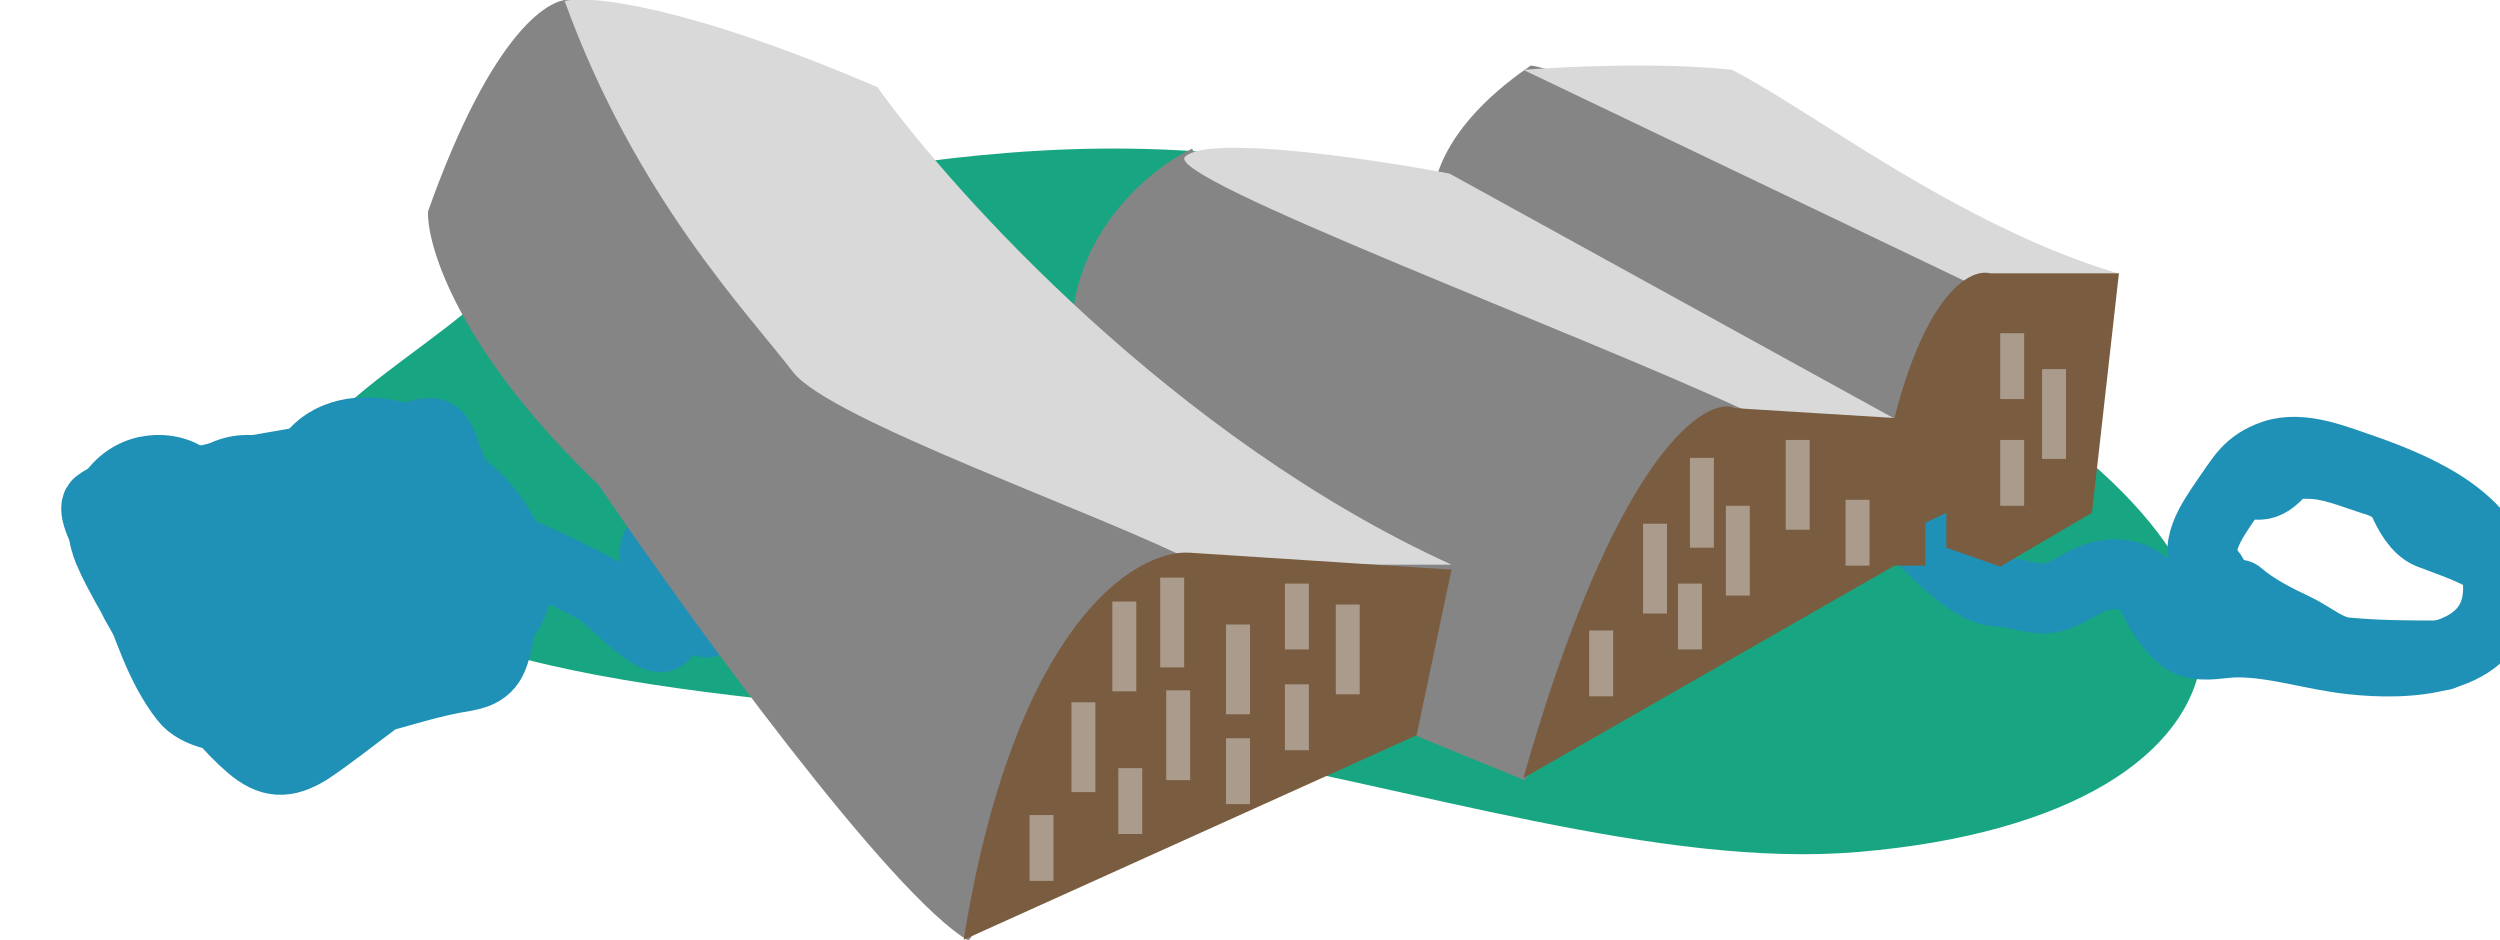 <?xml version="1.0" encoding="UTF-8"?>
<svg id="Layer_1" data-name="Layer 1" xmlns="http://www.w3.org/2000/svg" version="1.1" viewBox="0 0 250.6 94.2">
  <defs>
    <style>
      .cls-1 {
        stroke-width: 18px;
      }

      .cls-1, .cls-2 {
        fill: none;
        stroke: #2091b6;
        stroke-linecap: round;
      }

      .cls-3 {
        opacity: .5;
      }

      .cls-4 {
        fill: #858585;
      }

      .cls-4, .cls-5, .cls-6, .cls-7 {
        stroke-width: 0px;
      }

      .cls-5 {
        fill: #d9d9d9;
      }

      .cls-6 {
        fill: #17a681;
        fill-rule: evenodd;
      }

      .cls-7 {
        fill: #7a5d40;
      }

      .cls-2 {
        stroke-width: 7px;
      }
    </style>
  </defs>
  <path class="cls-6" d="M130.3,16.4c22.4,3.4,45.6,9.4,62,18.3,18.2,9.9,29.5,21.5,28.4,31.1-1.2,9.9-13.2,17.8-34.4,19.6-19.7,1.7-44.6-6.5-68.3-10.6-28.3-4.9-63.6-3.6-81.8-15.4-18.2-11.9,2.8-20.9,12.4-29.8,6.5-5.9,18.2-9.3,32.7-11.7,14.6-2.4,29.8-4.5,48.9-1.6h0Z"/>
  <path class="cls-2" d="M191.5,52.8c2,1.9,5.7,6.3,8.7,6.5,1.6,0,3,.7,4.6.7s2.9-1,4.3-1.7c2.3-1.2,5.5-1.1,6.7,1.5.6,1.4,2.3,4.1,3.8,4.6,1.6.5,3,0,4.7,0,3.8,0,7.6,1.3,11.4,1.7,5.3.6,14.5.4,14.7-6.9.2-6.7-7.9-10.2-13.3-12.1-2.7-.9-6.3-2.5-9.2-1.5-2.6.9-3.2,2.3-4.7,4.4-1.4,2.1-3.7,5.1-1.6,7.4.5.6,1,2.5,1.4,2.8,1,.6,1.5,1.3,2.2,2"/>
  <path class="cls-2" d="M11.6,51.7c.3,2.5.8,4.9,1.7,7.2,1.5,3.7,2.7,7.9,5.2,11.1,1.3,1.7,4.3,2,6.2,2.1,3.9.4,7.6-.8,11.4-1.7,3.1-.7,6.2-1.8,9.4-2.4,1.7-.3,3.2-.4,3.9-2.1,1.8-4.6-.2-10.2-2-14.4-.8-1.8-1.8-3.5-2.5-5.4-.3-.7-.7-2.7-1.7-2.7s-1.5.3-2.1.5c-3.2.9-6.5,1.5-9.8,2.2-4.1.8-8.4,1.3-12.4,2.5-2.8.9-6.6,0-9.1,1.9-1.2,1,4.5,9.4,5,10.2,2.9,4.8,6,10.4,10.3,14.1,2,1.7,3.5,1.8,5.8.4,4.5-3,8.6-6.9,13.5-9.2,2.6-1.2,5.8-2.9,7-5.6.9-2.1-1.2-3.6-.9-5.4,0-.7,9,3.8,9.7,4.3.6.4,6.2,6.1,6.4,4.2.2-2.5-1-4.8-1-7.4s.6-.8,1.6,1.1c.7,1.4,1.6,2.5,2.6,3.7.3.3,1,1.7,1,1.5"/>
  <path class="cls-1" d="M25.1,55.9c-1.7,0-6.5-1.6-5-.8.2,0,2.5.9,2.5,1-.4,1-5.6-3-6.7-3.5-.5-.2,1.8,3.9,2.1,4.4,1.1,2.3,2.8,4.6,4.5,6.5.9,1.1,2.1,2.8,3.4,3.4,2.6,1.3,5.4-1.2,7.4-2.4,2.3-1.4,4.4-2.5,7-3.3,1.5-.5,3.6-1.2,4.9-2.1,1.3-.9,1.5-.5.8-2.1-1-2.3-2.6-4-4.9-5.1-.8-.4-5.5-1.5-5.6-2.6,0-.9,4.3-.5,4.6,1.2,0,.9.6,1.4,0,2.4-.9,1.9-5.3,1-6.5.9-4.9-.5-5.4-1.2-8.8-1.2"/>
  <path class="cls-2" d="M224.4,59.6c1.6,1.4,3.8,2.5,5.7,3.4,1.7.8,3.3,2.3,5.2,2.4,3.2.3,6.3.3,9.5.3"/>
  <path class="cls-2" d="M250.6,56.9c-1.8-1.6-4.8-2.5-7.1-3.4-1.2-.5-2.1-2.1-2.6-3.3-.4-1.1-2-1.8-3.1-2.1-2.2-.7-4.2-1.6-6.5-1.6s-1.8,0-2.8.9c-.6.6-1.2,1.2-2.1,1.2"/>
  <path class="cls-1" d="M25.6,57.9c.8.5,9.5,3.3,10,2.4"/>
  <path class="cls-4" d="M153.3,6.6c1.7-.6,35.9,13.8,52.5,20.6l-15.2,17-46.8-25.7c1.3-5.7,6.7-9.9,9.6-11.9h-.1Z"/>
  <path class="cls-5" d="M173.7,7c-7.4-.8-17.1-.3-21,0l46.4,22.2h11.1l2.1-1.8c-16.1-4.8-31.1-16.6-38.7-20.4h.1Z"/>
  <path class="cls-4" d="M152.8,78.2l-11.7-4.8c-11.2-8.8-33.7-29.2-33.7-39.7s8.1-16.9,12.1-18.8c2.3,6.8,45.3,18.9,61.3,25.5l-28,37.8h0Z"/>
  <path class="cls-5" d="M191.5,42.9l-16-1.5c-17.6-8.2-59-23.6-56.7-25.7,2.3-2.2,18.6.2,26.5,1.7l46.3,25.5h0Z"/>
  <path class="cls-4" d="M42.9,21.2C49.4,2.9,55.3-.5,57.5,0l64.2,57.2-24.6,37.1c-7.8-4.5-28-32.3-37.1-45.7-14-13.4-17.2-23.9-17.1-27.4h0Z"/>
  <path class="cls-5" d="M88.1,8.8C68.8.5,59.1-.5,56.6.1c7.1,19.6,18.3,31.2,22.9,37.2,3.7,4.8,30.9,14.2,40.8,19.3h25.2c-27.7-12.6-49.9-37.2-57.5-47.8h0Z"/>
  <path class="cls-7" d="M142,73.7l-45.4,20.5c5.1-31.7,17.2-39.1,22.6-38.8l26.3,1.7-3.5,16.6h0Z"/>
  <path class="cls-7" d="M173.7,40.9l16.2,1c3.3-12.9,7.8-15,9.6-14.5h12.9l-2.7,24-9.2,5.4-5.4-1.9v-3.5l-2.1,1v4.3h-3.1l-37.2,21.3c9-31.6,17.7-38,21-37.2h0Z"/>
  <g class="cls-3">
    <rect class="cls-5" x="111.5" y="60.3" width="2.4" height="9"/>
  </g>
  <g class="cls-3">
    <rect class="cls-5" x="116.3" y="57.9" width="2.4" height="9"/>
  </g>
  <g class="cls-3">
    <rect class="cls-5" x="116.9" y="69.2" width="2.4" height="9"/>
  </g>
  <g class="cls-3">
    <rect class="cls-5" x="107.4" y="70.4" width="2.4" height="9"/>
  </g>
  <g class="cls-3">
    <rect class="cls-5" x="122.9" y="62.6" width="2.4" height="9"/>
  </g>
  <g class="cls-3">
    <rect class="cls-5" x="122.9" y="74" width="2.4" height="6.6"/>
  </g>
  <g class="cls-3">
    <rect class="cls-5" x="128.8" y="58.5" width="2.4" height="6.6"/>
  </g>
  <g class="cls-3">
    <rect class="cls-5" x="128.8" y="68.6" width="2.4" height="6.6"/>
  </g>
  <g class="cls-3">
    <rect class="cls-5" x="112.1" y="77" width="2.4" height="6.6"/>
  </g>
  <g class="cls-3">
    <rect class="cls-5" x="103.2" y="81.7" width="2.4" height="6.6"/>
  </g>
  <g class="cls-3">
    <path class="cls-5" d="M133.9,60.6h2.4v9h-2.4v-9Z"/>
  </g>
  <g class="cls-3">
    <rect class="cls-5" x="173" y="50.7" width="2.4" height="9"/>
  </g>
  <g class="cls-3">
    <rect class="cls-5" x="169.4" y="45.9" width="2.4" height="9"/>
  </g>
  <g class="cls-3">
    <rect class="cls-5" x="204.7" y="37" width="2.4" height="9"/>
  </g>
  <g class="cls-3">
    <rect class="cls-5" x="164.7" y="52.5" width="2.4" height="9"/>
  </g>
  <g class="cls-3">
    <rect class="cls-5" x="179" y="44.1" width="2.4" height="9"/>
  </g>
  <g class="cls-3">
    <rect class="cls-5" x="200.5" y="44.1" width="2.4" height="6.6"/>
  </g>
  <g class="cls-3">
    <rect class="cls-5" x="200.5" y="33.4" width="2.4" height="6.6"/>
  </g>
  <g class="cls-3">
    <rect class="cls-5" x="185" y="50.1" width="2.4" height="6.6"/>
  </g>
  <g class="cls-3">
    <rect class="cls-5" x="168.2" y="58.5" width="2.4" height="6.6"/>
  </g>
  <g class="cls-3">
    <rect class="cls-5" x="159.3" y="63.2" width="2.4" height="6.6"/>
  </g>
</svg>
